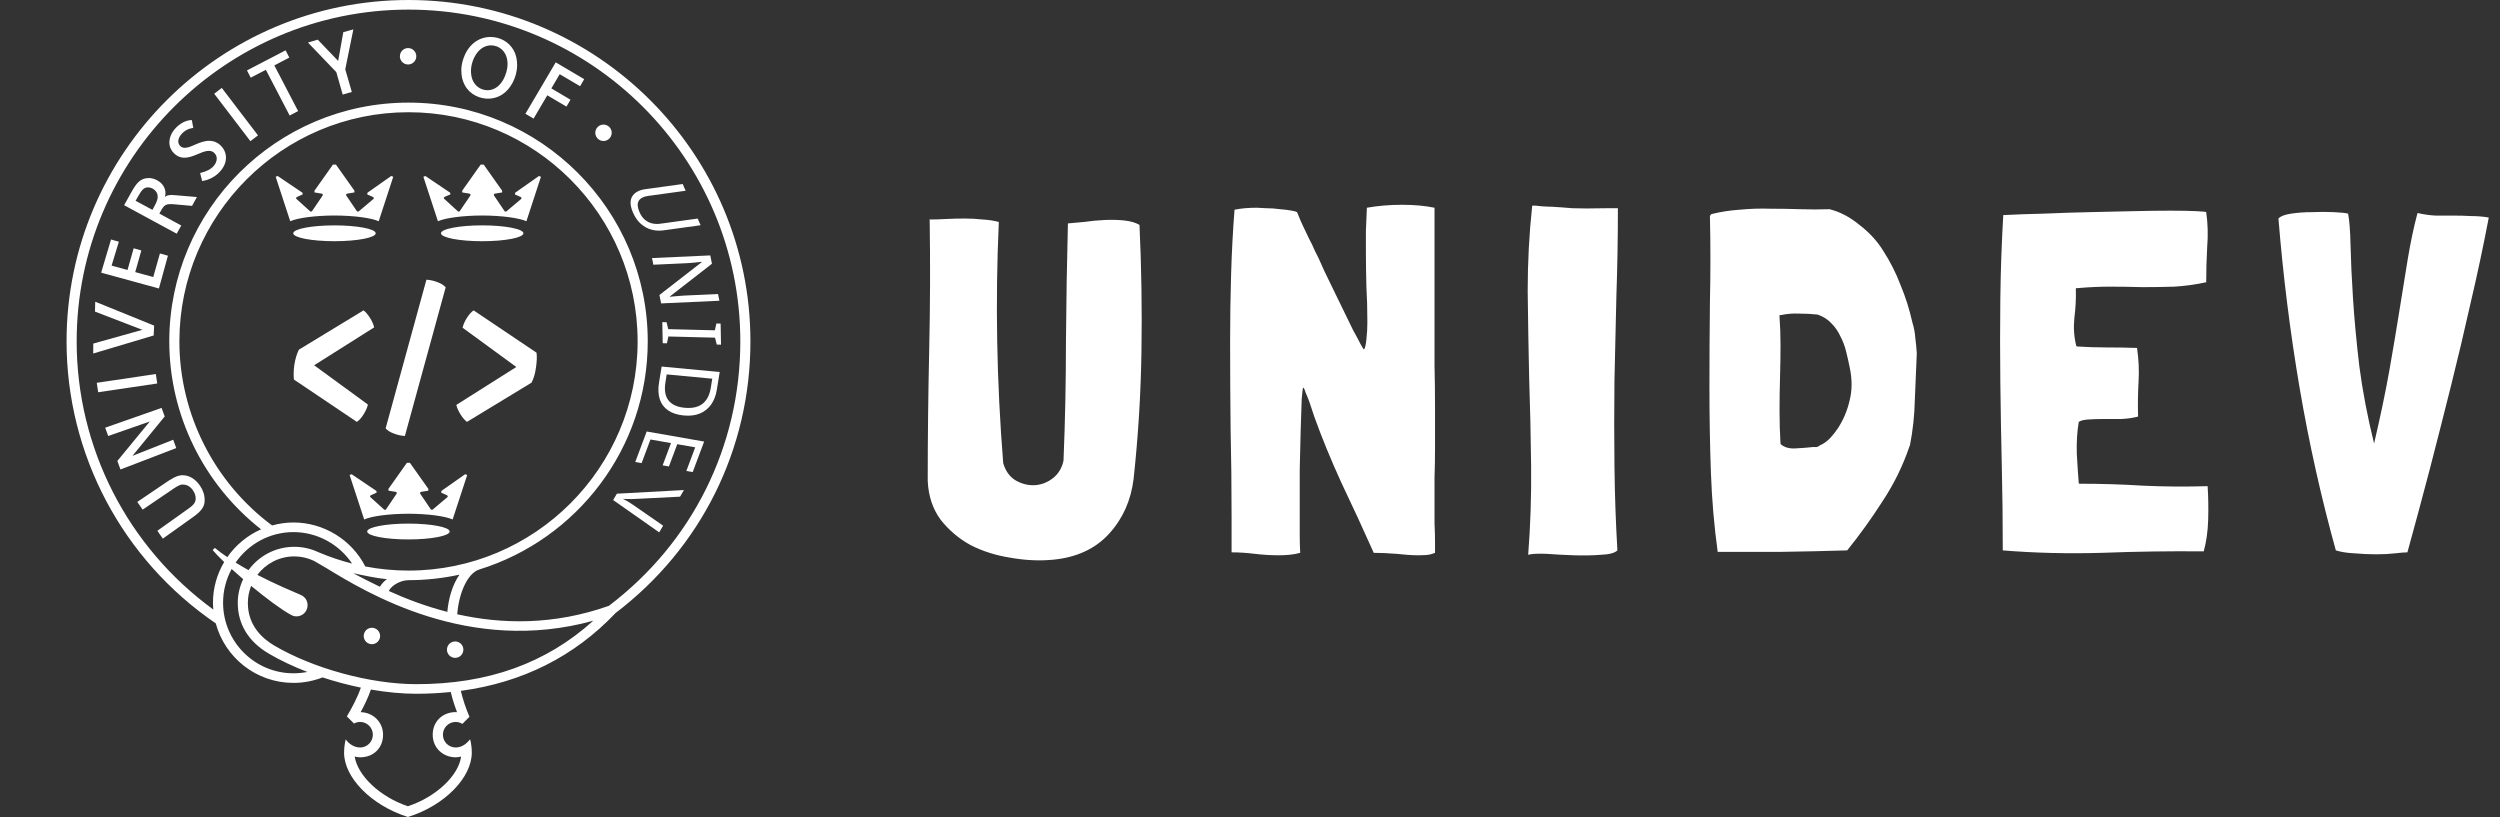 <svg width="918" height="300" viewBox="0 0 918 300" fill="none" xmlns="http://www.w3.org/2000/svg">
<rect x="0" y="0" width="918" height="300" fill="#333333" stroke="none"/>
<g clip-path="url(#clip0_1_90)">
<path d="M122.82 88.568C114.458 88.568 107.68 87.267 107.68 85.663C107.68 84.06 114.458 82.759 122.82 82.759C131.182 82.759 137.96 84.06 137.96 85.663C137.96 87.267 131.182 88.568 122.82 88.568ZM106.574 81.24L101.227 64.915L101.964 64.624L111.069 70.769L111.145 71.39L109.067 72.317C108.655 72.531 108.644 72.856 108.86 73.055L113.988 77.692L114.502 77.643L118.399 71.91C118.664 71.537 118.562 71.172 118.101 71.093L115.487 70.661V70.007L122.255 60.443H123.366L130.139 70.007V70.661L127.524 71.093C127.048 71.169 126.956 71.537 127.226 71.91L131.115 77.643L131.637 77.692L137.134 73.055C137.34 72.859 137.34 72.531 136.921 72.317L134.846 71.39L134.925 70.769L143.659 64.624L144.398 64.915L139.062 81.24C136.343 80.022 130.114 79.162 122.814 79.132C115.517 79.165 109.284 80.025 106.574 81.24ZM165.118 195.173C165.118 196.778 158.336 198.078 149.971 198.078C141.605 198.078 134.824 196.778 134.824 195.173C134.824 193.569 141.605 192.268 149.971 192.268C158.336 192.268 165.118 193.569 165.118 195.173ZM170.812 174.132L171.555 174.423L166.206 190.752C163.499 189.533 157.265 188.675 149.968 188.642C142.676 188.675 136.442 189.533 133.727 190.752L128.376 174.423L129.113 174.132L138.225 180.273L138.297 180.896L136.222 181.831C135.811 182.031 135.8 182.366 136.016 182.565L141.143 187.194L141.664 187.151L145.551 181.414C145.822 181.047 145.731 180.678 145.254 180.599L142.645 180.173V179.506L149.409 169.949H150.524L157.286 179.506V180.173L154.676 180.599C154.214 180.678 154.114 181.047 154.383 181.414L158.268 187.151L158.79 187.194L164.285 182.565C164.491 182.366 164.491 182.031 164.082 181.831L162.011 180.896L162.078 180.273L170.812 174.132ZM177.06 82.753C185.419 82.753 192.195 84.056 192.195 85.663C192.195 87.271 185.419 88.574 177.06 88.574C168.701 88.574 161.925 87.271 161.925 85.663C161.925 84.056 168.701 82.753 177.06 82.753ZM160.812 81.24L155.464 64.915L156.204 64.624L165.307 70.769L165.387 71.39L163.31 72.263C162.895 72.466 162.887 72.795 163.102 72.993L168.233 77.692L168.748 77.643L172.639 71.91C172.903 71.537 172.807 71.172 172.351 71.093L169.727 70.661V70.007L176.504 60.443H177.608L184.38 70.007V70.661L181.768 71.093C181.299 71.169 181.2 71.537 181.473 71.91L185.358 77.643L185.874 77.692L191.372 73.055C191.577 72.859 191.577 72.531 191.157 72.317L189.08 71.39L189.169 70.769L197.901 64.624L198.638 64.915L193.297 81.24C190.58 80.022 184.354 79.162 177.053 79.132C169.759 79.165 163.518 80.025 160.812 81.24ZM139.576 233.534C139.576 235.197 138.224 236.549 136.554 236.549C134.894 236.549 133.554 235.197 133.554 233.534C133.554 231.872 134.894 230.513 136.554 230.513C138.224 230.513 139.576 231.876 139.576 233.534ZM170.151 238.553C170.151 240.217 168.802 241.567 167.139 241.567C165.473 241.567 164.121 240.217 164.121 238.553C164.121 236.888 165.473 235.537 167.139 235.537C168.802 235.537 170.151 236.888 170.151 238.553ZM152.867 20.667C152.867 22.332 151.517 23.681 149.852 23.681C148.187 23.681 146.838 22.332 146.838 20.667C146.838 19.002 148.187 17.652 149.852 17.652C151.517 17.652 152.867 19.002 152.867 20.667ZM224.62 48.761C224.62 50.425 223.271 51.775 221.608 51.775C219.942 51.775 218.593 50.425 218.593 48.761C218.593 47.095 219.942 45.746 221.608 45.746C223.271 45.746 224.62 47.095 224.62 48.761ZM60.16 177.708C62.865 175.803 65.029 174.497 67.031 174.497C69.966 174.504 72.095 176.409 73.41 178.302C74.568 179.971 75.155 181.75 75.148 183.599C75.148 185.708 74.441 187.42 70.668 190.029L59.785 197.79L57.779 194.901C57.779 194.901 68.931 186.961 69.104 186.838C71.035 185.508 71.858 184.529 71.858 183.006C71.858 182.042 71.509 180.997 70.809 179.989C69.723 178.422 68.316 177.92 67.083 177.913C65.967 177.913 64.768 178.699 62.614 180.196L52.385 187.137L50.412 184.305L60.16 177.708ZM48.628 167.404L63.605 161.473L64.72 164.531L44.241 172.394L43.096 169.259L55.009 154.766L39.733 160.104L38.622 157.05L59.331 149.786L60.482 152.925L48.628 167.404ZM57.736 140.819L36.048 144.04L35.532 140.567L57.22 137.346L57.736 140.819ZM56.446 123.179L34.229 129.808L34.252 126.159L52.267 121.113L34.881 114.419L34.966 110.784L56.593 119.566L56.446 123.179ZM61.576 71.765C61.267 71.854 60.904 72.044 60.54 72.296C60.627 71.906 60.771 71.53 60.773 71.124C60.78 70.507 60.691 69.893 60.502 69.341C60.087 68.055 59.168 67.012 57.784 66.245C56.747 65.672 55.712 65.379 54.665 65.379C51.563 65.388 50.13 67.159 48.148 70.732L45.575 75.345L64.887 85.817L66.559 82.809L58.527 78.431L58.998 77.564C60.356 75.12 60.808 74.747 64.265 75.04L70.515 75.599L72.302 72.355L65.093 71.737C63.643 71.6 62.505 71.498 61.576 71.765ZM56.412 76.24L55.968 77.053L49.79 73.737L50.762 72.022C52.039 69.688 52.962 68.799 54.319 68.805C54.82 68.805 55.455 68.936 56.096 69.283C56.917 69.742 57.547 70.5 57.78 71.312C57.869 71.628 57.904 71.947 57.904 72.259C57.898 73.563 57.172 74.869 56.412 76.24ZM81.445 32.287L94.741 49.709L91.951 51.839L78.654 34.417L81.445 32.287ZM100.735 24.016L109.471 40.794L106.362 42.42L97.625 25.635L92.07 28.523L90.687 25.861L104.864 18.483L106.241 21.147L100.735 24.016ZM129.751 10.788L126.778 25.443L129.185 33.775L125.839 34.735L123.487 26.476L113.08 15.62L116.683 14.57L124.172 22.371L126.058 11.817L129.751 10.788ZM204.063 22.899L214.524 29.068L213.01 31.652L205.529 27.244L202.455 32.463L209.487 36.612L208.007 39.142L200.963 34.993L195.933 43.549L192.932 41.776L204.063 22.899ZM180.13 13.579C175.553 13.579 171.584 16.654 169.973 22.118C169.618 23.329 169.398 24.529 169.398 25.694C169.398 27.884 169.768 29.62 170.657 31.256C172.687 34.97 176.396 36.233 179.216 36.233C180.81 36.233 182.345 35.867 183.753 35.096C187.451 33.076 189.891 28.383 189.891 23.89C189.891 21.934 189.517 20.102 188.652 18.528C186.871 15.3 183.573 13.579 180.13 13.579ZM179 33.128C177.419 33.128 175.117 32.352 173.838 30.01C173.215 28.878 172.942 27.504 172.942 26.08C172.942 22.157 175.553 16.651 180.337 16.651C183.017 16.651 186.382 18.643 186.382 23.602C186.382 26.757 184.16 33.128 179 33.128ZM58.35 105.932L37.144 100.12L40.766 87.943L43.646 88.754L40.975 97.532L46.823 99.136L49.084 91.166L51.906 91.97L49.657 99.912L56.271 101.725L58.726 93.063L61.664 93.897L58.35 105.932ZM82.972 57.848C82.972 59.707 82.241 61.359 80.785 62.995C77.994 66.123 74.229 66.469 74.229 66.469L73.485 63.53C75.704 63.014 77.384 62.167 78.394 61.026C79.201 60.131 79.595 59.13 79.595 58.25C79.595 57.422 79.242 56.647 78.571 56.048C78.018 55.558 77.357 55.387 76.626 55.4C75.22 55.4 73.53 56.205 72.145 56.781C69.477 57.884 66.667 58.769 64.153 56.522C62.877 55.38 62.196 53.943 62.196 52.349C62.196 50.661 62.861 48.868 64.284 47.277C67.328 43.865 70.443 44.094 70.443 44.094L70.97 46.993C70.97 46.993 68.574 47.064 66.699 49.172C65.878 50.091 65.463 51.046 65.463 51.906C65.463 52.623 65.744 53.239 66.3 53.736C67.818 55.091 70.413 53.588 72.033 52.937C73.279 52.42 75.052 51.7 76.839 51.7C78.15 51.7 79.526 52.076 80.775 53.195C82.238 54.495 82.972 56.13 82.972 57.848ZM275.557 125.365C275.557 56.235 219.233 0 149.997 0C80.768 0 24.443 56.232 24.443 125.365C24.45 166.832 44.921 205.485 79.231 228.902C82.609 241.469 94.096 250.761 107.76 250.761C111.454 250.761 115.033 250.063 118.446 248.749C123.036 250.263 127.786 251.521 132.511 252.493C131.18 256.304 129.233 259.907 127.377 263.038C127.377 263.038 127.426 263.024 127.488 263.01C127.447 263.038 127.414 263.055 127.377 263.075L129.991 265.686C130.667 265.328 131.415 265.098 132.23 265.098C134.812 265.098 136.911 267.202 136.911 269.793C136.911 272.37 134.812 274.48 132.23 274.48C129.97 274.48 127.989 273.037 126.956 271.483C126.956 271.483 126.344 273.599 126.344 276.376C126.326 285.383 136.153 295.677 149.784 300C163.414 295.767 173.242 285.403 173.237 276.389C173.237 273.291 172.616 271.483 172.616 271.483C171.571 272.742 169.877 274.48 167.319 274.48C164.731 274.48 162.634 272.37 162.634 269.793C162.634 267.206 164.731 265.098 167.319 265.098C168.22 265.098 169.054 265.365 169.774 265.822L172.315 263.275C172.38 263.295 172.413 263.299 172.413 263.299C170.973 259.87 169.927 256.715 169.211 253.678C191.788 250.644 210.841 241.089 225.983 225.164L225.971 225.151C257.487 201.206 275.557 164.884 275.557 125.365ZM107.766 247.235C93.511 247.235 81.914 235.606 81.914 221.314C81.914 216.834 83.059 212.618 85.058 208.935C86.384 210.15 87.807 211.399 89.289 212.665C88.029 215.328 87.307 218.278 87.307 221.398C87.307 229.177 91.226 235.597 98.653 239.98C102.91 242.487 107.737 244.761 112.85 246.74C111.178 247.068 109.49 247.235 107.766 247.235ZM150.003 209.518C144.626 209.518 139.32 209.001 134.13 208.006C129.128 198.185 118.854 191.856 107.765 191.856C105.04 191.856 102.412 192.264 99.912 192.947C78.586 177.108 65.872 151.92 65.872 125.364C65.872 78.963 103.61 41.209 150.003 41.209C196.388 41.209 234.133 78.963 234.133 125.364C234.134 171.761 196.389 209.518 150.003 209.518ZM168.722 211.013C166.196 214.613 164.704 219.622 164.256 224.685C156.292 222.636 149.052 219.873 142.756 217.004C143.954 214.68 147.393 213.039 149.999 213.039C156.429 213.039 162.687 212.323 168.722 211.013ZM142.055 212.672C140.985 213.468 140.119 214.422 139.51 215.464C136.337 213.93 132.341 211.935 129.727 210.475C133.431 211.291 138.254 212.323 142.055 212.672ZM107.766 195.385C116.43 195.385 124.532 199.829 129.288 206.945C125.118 205.89 121.038 204.515 117.049 202.82L117.036 202.84L116.911 202.766C114.118 201.453 111.132 200.79 108.031 200.79C101.134 200.79 95.025 204.166 91.246 209.35C89.663 208.469 88.078 207.544 86.521 206.576C91.192 199.82 98.965 195.385 107.766 195.385ZM167.325 261.484C162.694 261.484 158.893 264.759 158.893 269.793C158.893 274.707 162.748 278.083 167.325 278.083C168.013 278.083 168.681 277.968 169.322 277.809C168.368 284.771 160.25 292.566 149.791 296.058C139.422 292.589 131.311 284.734 130.238 277.809C130.883 277.976 131.541 278.083 132.238 278.083C137.226 278.083 140.659 274.593 140.659 269.793C140.659 265.197 137.063 261.604 132.424 261.507C133.832 258.909 135.19 256.156 136.194 253.201C141.952 254.207 147.623 254.749 152.897 254.749C157.224 254.749 161.416 254.515 165.523 254.1C166.064 256.472 166.871 258.962 167.825 261.527C167.656 261.515 167.49 261.484 167.325 261.484ZM152.892 251.226C136.057 251.226 115.04 245.501 100.604 236.986C96.239 234.403 91.013 229.605 91.013 221.405C91.013 219.194 91.448 217.071 92.217 215.133C97.606 219.587 103.169 223.765 106.674 225.677C107.472 226.112 107.936 226.333 108.882 226.333C111.117 226.333 112.938 224.505 112.938 222.255C112.938 220.541 112.012 219.143 110.465 218.467C107.475 217.168 101.228 214.583 94.495 211.09C97.611 206.986 102.514 204.313 108.031 204.313C110.555 204.313 112.984 204.855 115.245 205.927L119.869 208.618C134.541 217.583 172.285 240.565 217.858 227.927C200.56 243.532 179.251 251.226 152.892 251.226ZM223.579 222.462C203.179 229.682 184.143 229.187 167.899 225.56C168.431 218.307 171.437 210.555 176.022 209.107C211.799 198.014 237.852 164.672 237.852 125.365C237.852 77.015 198.438 37.682 150.003 37.682C101.565 37.682 62.162 77.015 62.162 125.365C62.162 152.258 74.717 177.805 95.862 194.368C90.85 196.574 86.56 200.146 83.463 204.584C81.863 203.495 80.319 202.364 78.886 201.185L78.088 201.985C79.043 203.144 80.535 204.675 82.315 206.376C79.713 210.755 78.204 215.858 78.204 221.31C78.204 222.159 78.258 222.988 78.33 223.821C46.856 200.886 28.154 164.427 28.154 125.36C28.153 58.184 82.818 3.529 150.003 3.529C217.189 3.529 271.846 58.184 271.846 125.365C271.846 163.842 254.253 199.197 223.579 222.462Z" fill="white"/>
<path d="M243.528 84.596C242.061 84.797 240.615 84.705 239.187 84.318C237.779 83.929 236.481 83.213 235.294 82.171C234.135 81.145 233.177 79.76 232.42 78.017C231.361 75.577 231.266 73.617 232.135 72.136C233.032 70.671 234.659 69.776 237.017 69.452L250.688 67.569L251.763 70.046L238.003 71.941C236.279 72.178 235.125 72.784 234.54 73.759C233.964 74.752 234.05 76.111 234.798 77.836C235.316 79.028 235.962 79.96 236.736 80.631C237.538 81.318 238.421 81.78 239.384 82.016C240.368 82.25 241.395 82.294 242.465 82.146L256.195 80.256L257.258 82.705L243.528 84.596Z" fill="white"/>
<path d="M242.763 111.414L242.142 108.325L257.656 96.275L257.632 96.157C257.277 96.194 256.881 96.232 256.446 96.271C256.014 96.331 255.54 96.382 255.025 96.425C254.529 96.468 254.014 96.511 253.478 96.556C252.943 96.6 252.405 96.635 251.866 96.659L239.908 97.207L239.418 94.766L260.815 93.785L261.43 96.844L245.97 108.862L245.994 108.98C246.23 108.949 246.555 108.915 246.971 108.876C247.406 108.836 247.882 108.794 248.398 108.751C248.933 108.707 249.479 108.662 250.034 108.617C250.589 108.571 251.107 108.538 251.586 108.516L263.664 107.962L264.16 110.433L242.763 111.414Z" fill="white"/>
<path d="M243.342 126.024L243.2 118.286L244.76 118.325L245.376 120.859L262.501 121.289L263.054 118.785L264.614 118.824L264.755 126.563L263.196 126.523L262.55 123.989L245.425 123.558L244.902 126.064L243.342 126.024Z" fill="white"/>
<path d="M251.077 152.561C248.687 152.336 246.758 151.703 245.289 150.663C243.817 149.642 242.805 148.274 242.254 146.559C241.703 144.843 241.616 142.82 241.994 140.491L242.948 134.597L264.273 136.607L263.218 143.122C262.873 145.254 262.176 147.063 261.127 148.547C260.078 150.032 258.708 151.125 257.018 151.828C255.347 152.533 253.367 152.777 251.077 152.561ZM251.443 149.739C253.334 149.918 254.939 149.748 256.256 149.231C257.569 148.733 258.612 147.909 259.385 146.76C260.174 145.631 260.706 144.218 260.981 142.52L261.542 139.055L244.816 137.479L244.351 140.352C243.887 143.215 244.247 145.423 245.431 146.978C246.631 148.554 248.635 149.475 251.443 149.739Z" fill="white"/>
<path d="M233.263 169.654L237.463 158.445L258.562 162.14L254.362 173.349L252.027 172.94L255.28 164.26L248.69 163.106L245.627 171.28L243.322 170.877L246.385 162.702L238.85 161.382L235.597 170.063L233.263 169.654Z" fill="white"/>
<path d="M242.058 195.487L225.154 183.617L226.517 181.285L251.139 179.945L249.716 182.38L233.961 183.173C233.288 183.22 232.649 183.247 232.045 183.252C231.441 183.258 230.866 183.251 230.321 183.232C229.785 183.234 229.259 183.22 228.743 183.188C229.158 183.393 229.578 183.608 230.002 183.835C230.416 184.078 230.844 184.336 231.287 184.607C231.72 184.895 232.176 185.199 232.657 185.519L243.496 193.026L242.058 195.487Z" fill="white"/>
<path d="M137.41 120.2L115.36 134.13L135.1 148.55C134.82 149.717 134.283 150.93 133.49 152.19C132.697 153.45 131.88 154.36 131.04 154.92L107.94 139.38C107.753 137.887 107.8 136.09 108.08 133.99C108.407 131.843 108.967 129.977 109.76 128.39L133.49 113.97C134.283 114.577 135.053 115.463 135.8 116.63C136.547 117.797 137.083 118.987 137.41 120.2ZM141.603 157.3L156.583 102.7C157.983 102.793 159.337 103.097 160.643 103.61C161.95 104.077 162.953 104.707 163.653 105.5L148.673 160.1C147.273 160.007 145.92 159.703 144.613 159.19C143.307 158.723 142.303 158.093 141.603 157.3ZM197.018 129.51C197.204 131.003 197.134 132.823 196.808 134.97C196.528 137.07 195.991 138.913 195.198 140.5L171.468 154.92C170.674 154.313 169.904 153.427 169.158 152.26C168.411 151.093 167.874 149.903 167.548 148.69L189.598 134.76L169.858 120.34C170.138 119.127 170.674 117.913 171.468 116.7C172.261 115.44 173.078 114.53 173.918 113.97L197.018 129.51Z" fill="white"/>
</g>
<path d="M412.84 80.96C415.12 81.2 416.98 81.74 418.42 82.58C419.14 97.94 419.38 113.48 419.14 129.2C418.9 144.8 417.94 160.34 416.26 175.82C415.3 183.74 412.3 190.46 407.26 195.98C402.22 201.5 395.38 204.68 386.74 205.52C381.7 206 376.48 205.76 371.08 204.8C365.68 203.96 360.76 202.4 356.32 200.12C352 197.72 348.34 194.6 345.34 190.76C342.46 186.8 340.9 182.06 340.66 176.54C340.66 160.7 340.84 144.74 341.2 128.66C341.56 112.58 341.62 96.62 341.38 80.78L341.2 80.6H341.38C343.18 80.6 345.16 80.54 347.32 80.42C349.6 80.3 351.88 80.24 354.16 80.24C356.44 80.24 358.66 80.36 360.82 80.6C362.98 80.72 364.96 81.02 366.76 81.5V81.68C365.44 110.72 365.98 140.18 368.38 170.06C369.22 172.94 370.72 175.04 372.88 176.36C375.16 177.68 377.5 178.28 379.9 178.16C382.3 178.04 384.52 177.2 386.56 175.64C388.6 174.08 389.92 171.92 390.52 169.16C391.12 154.76 391.42 140.12 391.42 125.24C391.54 110.36 391.78 95.96 392.14 82.04C393.7 81.92 395.68 81.74 398.08 81.5C400.6 81.14 403.12 80.9 405.64 80.78C408.16 80.66 410.56 80.72 412.84 80.96ZM525.319 203.54C524.479 203.78 523.039 203.9 520.999 203.9C518.599 203.9 515.839 203.72 512.719 203.36C509.599 203.12 506.839 203 504.439 203C500.479 194.12 496.519 185.54 492.559 177.26C488.719 168.86 485.419 160.82 482.659 153.14L480.859 147.74C480.379 146.42 479.899 145.22 479.419 144.14C479.059 142.94 478.759 142.34 478.519 142.34C478.399 142.34 478.219 143.78 477.979 146.66C477.859 149.54 477.739 153.2 477.619 157.64C477.499 162.08 477.379 167 477.259 172.4C477.259 177.8 477.259 183.02 477.259 188.06C477.259 190.82 477.259 193.52 477.259 196.16C477.259 198.68 477.319 200.96 477.439 203C476.119 203.36 474.799 203.6 473.479 203.72C472.159 203.84 470.839 203.9 469.519 203.9C466.639 203.9 463.699 203.72 460.699 203.36C457.819 203 454.999 202.82 452.239 202.82V190.22C452.239 178.82 452.119 167.96 451.879 157.64C451.759 147.32 451.699 136.52 451.699 125.24C451.699 116.96 451.819 108.8 452.059 100.76C452.299 92.6 452.719 84.68 453.319 77C454.519 76.76 455.779 76.58 457.099 76.46C458.539 76.34 459.979 76.28 461.419 76.28C462.139 76.28 463.339 76.34 465.019 76.46C466.699 76.46 468.379 76.58 470.059 76.82C471.739 76.94 473.179 77.12 474.379 77.36C475.699 77.6 476.359 77.84 476.359 78.08C477.199 80.24 477.979 82.04 478.699 83.48C479.419 84.92 480.079 86.3 480.679 87.62C481.399 88.94 482.119 90.44 482.839 92.12C483.679 93.68 484.639 95.72 485.719 98.24C485.959 98.84 486.499 99.98 487.339 101.66C488.179 103.34 489.139 105.32 490.219 107.6C491.299 109.76 492.439 112.1 493.639 114.62C494.839 117.02 495.919 119.24 496.879 121.28C497.959 123.2 498.859 124.88 499.579 126.32C500.299 127.64 500.719 128.3 500.839 128.3C501.199 128.06 501.499 126.86 501.739 124.7C501.979 122.54 502.099 120.44 502.099 118.4C502.099 113.6 501.979 109.16 501.739 105.08C501.619 100.88 501.559 96.62 501.559 92.3C501.559 89.78 501.559 87.26 501.559 84.74C501.679 82.1 501.799 79.28 501.919 76.28C505.999 75.56 510.319 75.2 514.879 75.2C519.319 75.2 523.279 75.56 526.759 76.28V134.24C526.879 139.28 526.939 144.38 526.939 149.54C526.939 154.7 526.939 159.86 526.939 165.02C526.939 168.5 526.879 171.86 526.759 175.1C526.759 178.34 526.759 181.64 526.759 185C526.759 187.4 526.759 189.8 526.759 192.2C526.879 194.6 526.939 197 526.939 199.4V203C526.699 203.12 526.159 203.3 525.319 203.54ZM577.347 76.46C580.227 76.58 584.367 76.58 589.767 76.46H594.087V77.18C594.087 87.5 593.907 97.88 593.547 108.32C593.307 118.76 593.067 129.26 592.827 139.82C592.707 150.26 592.707 160.7 592.827 171.14C592.947 181.58 593.307 191.9 593.907 202.1C592.947 203.06 590.907 203.6 587.787 203.72C584.787 203.96 581.487 204.02 577.887 203.9C574.407 203.78 571.047 203.6 567.807 203.36C564.567 203.24 562.347 203.36 561.147 203.72C561.987 192.92 562.347 182.06 562.227 171.14C562.107 160.22 561.867 149.42 561.507 138.74C561.267 127.94 561.087 117.32 560.967 106.88C560.967 96.32 561.507 86 562.587 75.92V75.56C563.187 75.44 564.327 75.5 566.007 75.74C567.807 75.86 569.127 75.92 569.967 75.92C572.127 76.04 574.587 76.22 577.347 76.46ZM682.785 82.58C686.385 85.34 689.265 88.46 691.425 91.94C694.065 96.02 696.225 100.28 697.905 104.72C699.705 109.04 701.145 113.6 702.225 118.4C702.825 120.32 703.185 122.24 703.305 124.16C703.545 125.96 703.725 127.82 703.845 129.74C703.605 135.38 703.365 141.08 703.125 146.84C703.005 152.48 702.405 158.06 701.325 163.58C701.325 163.7 701.265 163.76 701.145 163.76C701.145 163.76 701.145 163.82 701.145 163.94C698.745 171.02 695.445 177.74 691.245 184.1C687.165 190.46 682.845 196.46 678.285 202.1C670.365 202.34 662.385 202.52 654.345 202.64C646.305 202.64 638.505 202.64 630.945 202.64C630.945 202.64 630.885 202.7 630.765 202.82C629.445 193.34 628.605 183.56 628.245 173.48C627.885 163.28 627.705 152.96 627.705 142.52C627.705 132.08 627.765 121.58 627.885 111.02C628.125 100.34 628.125 89.78 627.885 79.34C628.005 79.22 628.065 79.1 628.065 78.98C628.185 78.86 628.305 78.74 628.425 78.62C631.785 77.78 635.265 77.24 638.865 77C642.585 76.64 646.305 76.52 650.025 76.64C653.745 76.64 657.405 76.7 661.005 76.82C664.725 76.94 668.325 76.94 671.805 76.82C675.645 77.78 679.305 79.7 682.785 82.58ZM672.345 160.52C673.305 159.44 674.145 158.36 674.865 157.28C676.905 154.16 678.345 150.74 679.185 147.02C680.145 143.3 680.145 139.22 679.185 134.78C678.825 132.98 678.405 131.12 677.925 129.2C677.445 127.16 676.725 125.24 675.765 123.44C674.925 121.64 673.845 120.08 672.525 118.76C671.205 117.32 669.525 116.24 667.485 115.52C665.445 115.28 663.225 115.16 660.825 115.16C658.425 115.04 656.145 115.22 653.985 115.7H653.625H653.445V116.42C653.685 119.66 653.805 123.14 653.805 126.86C653.805 130.58 653.745 134.48 653.625 138.56C653.505 142.52 653.445 146.6 653.445 150.8C653.445 154.88 653.565 158.96 653.805 163.04C655.125 164.24 656.925 164.78 659.205 164.66C661.605 164.54 663.885 164.36 666.045 164.12C666.645 164.24 667.185 164.18 667.665 163.94C668.145 163.58 668.685 163.28 669.285 163.04C670.485 162.32 671.505 161.48 672.345 160.52ZM786.901 178.34C794.581 178.7 802.501 178.76 810.661 178.52V178.88C810.901 182.72 810.961 186.74 810.841 190.94C810.721 195.02 810.181 198.86 809.221 202.46C796.981 202.34 784.501 202.52 771.781 203C759.181 203.36 747.061 203.06 735.421 202.1C735.421 191.66 735.301 181.34 735.061 171.14C734.821 160.82 734.641 150.56 734.521 140.36C734.401 130.16 734.401 119.96 734.521 109.76C734.641 99.56 735.001 89.3 735.601 78.98C740.281 78.74 745.321 78.56 750.721 78.44C756.241 78.2 761.761 78.02 767.281 77.9C772.801 77.78 778.141 77.66 783.301 77.54C788.461 77.42 793.021 77.36 796.981 77.36C800.941 77.36 804.121 77.42 806.521 77.54C808.921 77.66 810.121 77.78 810.121 77.9C810.721 82.1 810.841 86.36 810.481 90.68C810.241 95 810.121 99.26 810.121 103.46V103.64C806.281 104.48 802.381 105.02 798.421 105.26C794.581 105.38 790.681 105.44 786.721 105.44C782.761 105.32 778.801 105.26 774.841 105.26C770.881 105.26 766.921 105.44 762.961 105.8H762.421L762.241 105.98C762.361 109.46 762.181 113.06 761.701 116.78C761.341 120.38 761.581 123.8 762.421 127.04L762.601 127.22C766.201 127.46 769.861 127.58 773.581 127.58C777.301 127.58 781.021 127.64 784.741 127.76V127.94C785.341 132.02 785.521 136.1 785.281 140.18C785.041 144.26 784.981 148.52 785.101 152.96C783.301 153.44 781.261 153.74 778.981 153.86C776.701 153.86 774.481 153.86 772.321 153.86C770.281 153.86 768.421 153.92 766.741 154.04C765.061 154.16 763.921 154.46 763.321 154.94C762.721 158.42 762.481 162.32 762.601 166.64C762.841 170.96 763.081 174.56 763.321 177.44L763.501 177.62C771.421 177.62 779.221 177.86 786.901 178.34ZM907.401 79.34C909.681 79.34 911.841 79.52 913.881 79.88C911.841 90.56 909.621 101 907.221 111.2C904.941 121.4 902.541 131.54 900.021 141.62C897.501 151.7 894.921 161.84 892.281 172.04C889.641 182.12 886.881 192.38 884.001 202.82C883.041 202.82 881.541 202.94 879.501 203.18C877.461 203.42 875.181 203.54 872.661 203.54C870.021 203.54 867.321 203.42 864.561 203.18C861.921 203.06 859.641 202.7 857.721 202.1C852.321 182.66 847.881 162.74 844.401 142.34C840.921 121.82 838.341 101.18 836.661 80.42V80.24C837.381 79.4 838.941 78.8 841.341 78.44C843.741 78.08 846.321 77.9 849.081 77.9C851.841 77.78 854.481 77.78 857.001 77.9C859.521 78.02 861.261 78.2 862.221 78.44C862.701 80.84 863.001 84.74 863.121 90.14C863.241 95.54 863.541 102.02 864.021 109.58C864.501 117.14 865.281 125.48 866.361 134.6C867.561 143.72 869.361 153.14 871.761 162.86C874.041 153.14 875.901 144.26 877.341 136.22C878.781 128.06 880.041 120.56 881.121 113.72C882.201 106.88 883.221 100.58 884.181 94.82C885.141 89.06 886.281 83.66 887.601 78.62C887.601 78.38 887.721 78.26 887.961 78.26C890.001 78.74 892.101 79.04 894.261 79.16C896.421 79.16 898.581 79.16 900.741 79.16C903.021 79.16 905.241 79.22 907.401 79.34Z" fill="white"/>
<defs>
<clipPath id="clip0_1_90">
<rect width="300" height="300" fill="white"/>
</clipPath>
</defs>
</svg>
